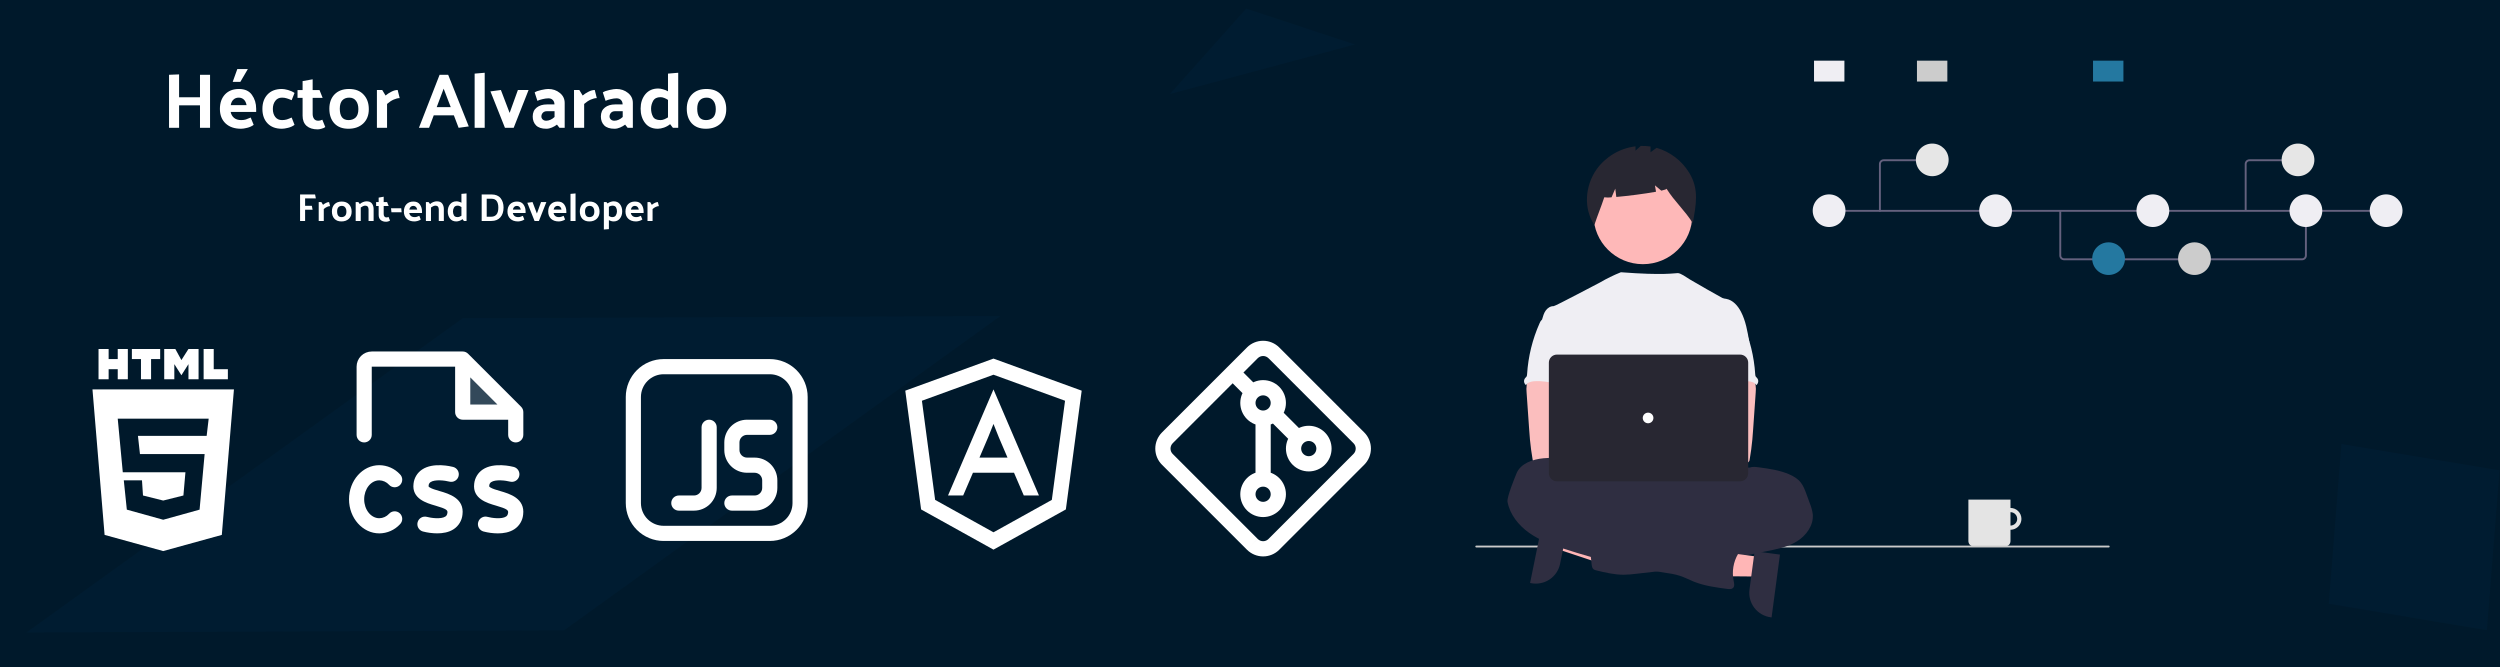 <svg width="1154" height="308" viewBox="0 0 1154 308" fill="none" xmlns="http://www.w3.org/2000/svg">
<rect width="1154" height="308" fill="#E5E5E5"/>
<rect width="1154" height="308" fill="#00192B"/>
<path d="M1147.95 290.9L1153.8 217.123L1080.8 204.944L1074.96 278.72L1147.95 290.9Z" fill="#02385F" fill-opacity="0.12"/>
<path d="M575.226 3.969L625.437 20.52L540.018 43.408L575.226 3.969Z" fill="#02385F" fill-opacity="0.12"/>
<path d="M213.573 146.887L461.77 145.885L260.385 290.961L12.188 291.963L213.573 146.887Z" fill="#02385F" fill-opacity="0.12"/>
<path d="M82.668 34.34V44.888H92.316V34.52H96.96V59H92.316V48.632H82.668V59H78.024V34.52L82.668 34.34ZM109.536 31.892H114.396L110.94 37.796H107.412L109.536 31.892ZM111.264 59.432C108.24 59.432 105.852 58.604 104.1 56.948C102.372 55.292 101.508 53.072 101.508 50.288C101.508 47.504 102.288 45.272 103.848 43.592C105.432 41.912 107.58 41.072 110.292 41.072C113.028 41.072 115.032 41.984 116.304 43.808C117.6 45.608 118.248 47.744 118.248 50.216V51.656H106.476C106.692 52.808 107.22 53.732 108.06 54.428C108.9 55.1 110.004 55.436 111.372 55.436C112.164 55.436 112.872 55.34 113.496 55.148C114.144 54.932 114.888 54.632 115.728 54.248L117.096 57.632C116.28 58.256 115.284 58.712 114.108 59C112.956 59.288 112.008 59.432 111.264 59.432ZM113.82 48.524C113.58 47.348 113.148 46.484 112.524 45.932C111.9 45.356 111.12 45.068 110.184 45.068C109.224 45.068 108.42 45.368 107.772 45.968C107.124 46.544 106.704 47.396 106.512 48.524H113.82ZM130.161 45.068C128.841 45.068 127.809 45.572 127.065 46.58C126.321 47.564 125.949 48.8 125.949 50.288C125.949 51.8 126.321 53.036 127.065 53.996C127.809 54.956 128.841 55.436 130.161 55.436C130.977 55.436 131.709 55.34 132.357 55.148C133.029 54.932 133.785 54.632 134.625 54.248L135.957 57.632C135.141 58.256 134.145 58.712 132.969 59C131.817 59.288 130.869 59.432 130.125 59.432C127.293 59.432 125.085 58.604 123.501 56.948C121.917 55.292 121.125 53.072 121.125 50.288C121.125 47.504 121.917 45.272 123.501 43.592C125.085 41.912 127.293 41.072 130.125 41.072C130.869 41.072 131.805 41.228 132.933 41.54C134.085 41.852 135.093 42.308 135.957 42.908L134.625 46.256C133.785 45.872 133.029 45.584 132.357 45.392C131.709 45.176 130.977 45.068 130.161 45.068ZM150.153 58.64C149.769 58.952 149.217 59.204 148.497 59.396C147.801 59.612 147.177 59.72 146.625 59.72C144.465 59.72 142.761 59.18 141.513 58.1C140.289 56.996 139.677 55.436 139.677 53.42V45.176H137.337V41.576H139.677V37.436L144.321 36.608V41.576H147.489L148.929 45.176H144.321V52.592C144.321 53.504 144.537 54.26 144.969 54.86C145.401 55.436 146.037 55.724 146.877 55.724C147.189 55.724 147.501 55.688 147.813 55.616C148.125 55.544 148.449 55.424 148.785 55.256L150.153 58.64ZM160.812 59.432C158.052 59.432 155.892 58.604 154.332 56.948C152.796 55.268 152.028 53.024 152.028 50.216C152.028 47.432 152.832 45.212 154.44 43.556C156.072 41.9 158.292 41.072 161.1 41.072C164.004 41.072 166.248 41.936 167.832 43.664C169.44 45.368 170.244 47.612 170.244 50.396C170.244 53.18 169.38 55.388 167.652 57.02C165.924 58.628 163.644 59.432 160.812 59.432ZM165.42 50.396C165.42 48.74 165.048 47.444 164.304 46.508C163.584 45.548 162.552 45.068 161.208 45.068C159.84 45.068 158.772 45.488 158.004 46.328C157.236 47.168 156.852 48.452 156.852 50.18C156.852 51.908 157.176 53.216 157.824 54.104C158.496 54.992 159.516 55.436 160.884 55.436C162.228 55.436 163.32 55.04 164.16 54.248C165 53.432 165.42 52.148 165.42 50.396ZM183.558 41.54L184.494 45.284C183.702 45.284 182.778 45.512 181.722 45.968C180.69 46.424 179.67 47.096 178.662 47.984V59H173.982V41.54H176.43L177.978 44.096C178.698 43.472 179.574 42.896 180.606 42.368C181.638 41.816 182.622 41.54 183.558 41.54ZM204.788 40.928L201.584 49.46H208.064L204.788 40.928ZM206.876 34.52L216.38 58.352L211.7 59L209.504 53.24H200.216L198.056 59H193.376L202.916 34.52H206.876ZM223.737 33.584V59H219.093V33.98L223.737 33.584ZM233.084 59L226.388 42.188L231.212 41.54L235.244 52.124L239.06 41.54H243.992L237.116 59H233.084ZM249.896 53.78C249.896 54.284 250.1 54.74 250.508 55.148C250.916 55.532 251.456 55.724 252.128 55.724C252.776 55.724 253.424 55.58 254.072 55.292C254.744 55.004 255.38 54.572 255.98 53.996V51.332H252.452C251.636 51.332 251 51.584 250.544 52.088C250.112 52.592 249.896 53.156 249.896 53.78ZM252.2 59.432C250.064 59.432 248.48 58.916 247.448 57.884C246.416 56.828 245.9 55.46 245.9 53.78C245.9 51.98 246.512 50.6 247.736 49.64C248.96 48.68 250.556 48.2 252.524 48.2H255.944C255.92 47.312 255.656 46.628 255.152 46.148C254.672 45.644 254 45.392 253.136 45.392C252.32 45.392 251.432 45.512 250.472 45.752C249.512 45.968 248.708 46.232 248.06 46.544L246.8 42.656C247.472 42.2 248.492 41.828 249.86 41.54C251.252 41.228 252.32 41.072 253.064 41.072C255.152 41.072 256.94 41.684 258.428 42.908C259.916 44.108 260.66 45.644 260.66 47.516V59H258.248L257.096 57.524C256.448 58.028 255.68 58.472 254.792 58.856C253.928 59.24 253.064 59.432 252.2 59.432ZM274.542 41.54L275.478 45.284C274.686 45.284 273.762 45.512 272.706 45.968C271.674 46.424 270.654 47.096 269.646 47.984V59H264.966V41.54H267.414L268.962 44.096C269.682 43.472 270.558 42.896 271.59 42.368C272.622 41.816 273.606 41.54 274.542 41.54ZM281.361 53.78C281.361 54.284 281.565 54.74 281.973 55.148C282.381 55.532 282.921 55.724 283.593 55.724C284.241 55.724 284.889 55.58 285.537 55.292C286.209 55.004 286.845 54.572 287.445 53.996V51.332H283.917C283.101 51.332 282.465 51.584 282.009 52.088C281.577 52.592 281.361 53.156 281.361 53.78ZM283.665 59.432C281.529 59.432 279.945 58.916 278.913 57.884C277.881 56.828 277.365 55.46 277.365 53.78C277.365 51.98 277.977 50.6 279.201 49.64C280.425 48.68 282.021 48.2 283.989 48.2H287.409C287.385 47.312 287.121 46.628 286.617 46.148C286.137 45.644 285.465 45.392 284.601 45.392C283.785 45.392 282.897 45.512 281.937 45.752C280.977 45.968 280.173 46.232 279.525 46.544L278.265 42.656C278.937 42.2 279.957 41.828 281.325 41.54C282.717 41.228 283.785 41.072 284.529 41.072C286.617 41.072 288.405 41.684 289.893 42.908C291.381 44.108 292.125 45.644 292.125 47.516V59H289.713L288.561 57.524C287.913 58.028 287.145 58.472 286.257 58.856C285.393 59.24 284.529 59.432 283.665 59.432ZM304.891 44.852C303.259 44.852 302.119 45.428 301.471 46.58C300.847 47.732 300.535 48.92 300.535 50.144C300.535 51.512 300.823 52.736 301.399 53.816C301.975 54.896 303.139 55.436 304.891 55.436C305.443 55.436 306.019 55.316 306.619 55.076C307.243 54.812 307.819 54.512 308.347 54.176V46.112C307.819 45.752 307.243 45.452 306.619 45.212C306.019 44.972 305.443 44.852 304.891 44.852ZM313.063 33.584V59H310.615L309.319 57.308C308.527 57.98 307.591 58.508 306.511 58.892C305.455 59.252 304.495 59.432 303.631 59.432C301.087 59.432 299.131 58.544 297.763 56.768C296.395 54.992 295.711 52.784 295.711 50.144C295.711 47.504 296.431 45.296 297.871 43.52C299.335 41.744 301.327 40.856 303.847 40.856C304.495 40.856 305.227 40.976 306.043 41.216C306.859 41.432 307.627 41.744 308.347 42.152V33.98L313.063 33.584ZM325.8 59.432C323.04 59.432 320.88 58.604 319.32 56.948C317.784 55.268 317.016 53.024 317.016 50.216C317.016 47.432 317.82 45.212 319.428 43.556C321.06 41.9 323.28 41.072 326.088 41.072C328.992 41.072 331.236 41.936 332.82 43.664C334.428 45.368 335.232 47.612 335.232 50.396C335.232 53.18 334.368 55.388 332.64 57.02C330.912 58.628 328.632 59.432 325.8 59.432ZM330.408 50.396C330.408 48.74 330.036 47.444 329.292 46.508C328.572 45.548 327.54 45.068 326.196 45.068C324.828 45.068 323.76 45.488 322.992 46.328C322.224 47.168 321.84 48.452 321.84 50.18C321.84 51.908 322.164 53.216 322.812 54.104C323.484 54.992 324.504 55.436 325.872 55.436C327.216 55.436 328.308 55.04 329.148 54.248C329.988 53.432 330.408 52.148 330.408 50.396Z" fill="white"/>
<g filter="url(#filter0_d_9_2)">
<path d="M144.29 92.816H140.834V98H138.512V85.76H145.442L145.802 87.596H140.834V90.998H143.948L144.29 92.816ZM151.904 89.27L152.372 91.142C151.976 91.142 151.514 91.256 150.986 91.484C150.47 91.712 149.96 92.048 149.456 92.492V98H147.116V89.27H148.34L149.114 90.548C149.474 90.236 149.912 89.948 150.428 89.684C150.944 89.408 151.436 89.27 151.904 89.27ZM157.599 98.216C156.219 98.216 155.139 97.802 154.359 96.974C153.591 96.134 153.207 95.012 153.207 93.608C153.207 92.216 153.609 91.106 154.413 90.278C155.229 89.45 156.339 89.036 157.743 89.036C159.195 89.036 160.317 89.468 161.109 90.332C161.913 91.184 162.315 92.306 162.315 93.698C162.315 95.09 161.883 96.194 161.019 97.01C160.155 97.814 159.015 98.216 157.599 98.216ZM159.903 93.698C159.903 92.87 159.717 92.222 159.345 91.754C158.985 91.274 158.469 91.034 157.797 91.034C157.113 91.034 156.579 91.244 156.195 91.664C155.811 92.084 155.619 92.726 155.619 93.59C155.619 94.454 155.781 95.108 156.105 95.552C156.441 95.996 156.951 96.218 157.635 96.218C158.307 96.218 158.853 96.02 159.273 95.624C159.693 95.216 159.903 94.574 159.903 93.698ZM166.11 90.206C166.506 89.81 166.998 89.498 167.586 89.27C168.186 89.042 168.72 88.928 169.188 88.928C170.376 88.928 171.216 89.276 171.708 89.972C172.212 90.668 172.464 91.52 172.464 92.528V98H170.124V92.636C170.124 92.084 169.992 91.664 169.728 91.376C169.464 91.076 169.08 90.926 168.576 90.926C168.24 90.926 167.886 91.016 167.514 91.196C167.154 91.364 166.824 91.562 166.524 91.79V98H164.184V89.27H165.408L166.11 90.206ZM180.026 97.82C179.834 97.976 179.558 98.102 179.198 98.198C178.85 98.306 178.538 98.36 178.262 98.36C177.182 98.36 176.33 98.09 175.706 97.55C175.094 96.998 174.788 96.218 174.788 95.21V91.088H173.618V89.288H174.788V87.218L177.11 86.804V89.288H178.694L179.414 91.088H177.11V94.796C177.11 95.252 177.218 95.63 177.434 95.93C177.65 96.218 177.968 96.362 178.388 96.362C178.544 96.362 178.7 96.344 178.856 96.308C179.012 96.272 179.174 96.212 179.342 96.128L180.026 97.82ZM185.391 93.986H180.693L180.495 92.15H185.211L185.391 93.986ZM191.308 98.216C189.796 98.216 188.602 97.802 187.726 96.974C186.862 96.146 186.43 95.036 186.43 93.644C186.43 92.252 186.82 91.136 187.6 90.296C188.392 89.456 189.466 89.036 190.822 89.036C192.19 89.036 193.192 89.492 193.828 90.404C194.476 91.304 194.8 92.372 194.8 93.608V94.328H188.914C189.022 94.904 189.286 95.366 189.706 95.714C190.126 96.05 190.678 96.218 191.362 96.218C191.758 96.218 192.112 96.17 192.424 96.074C192.748 95.966 193.12 95.816 193.54 95.624L194.224 97.316C193.816 97.628 193.318 97.856 192.73 98C192.154 98.144 191.68 98.216 191.308 98.216ZM192.586 92.762C192.466 92.174 192.25 91.742 191.938 91.466C191.626 91.178 191.236 91.034 190.768 91.034C190.288 91.034 189.886 91.184 189.562 91.484C189.238 91.772 189.028 92.198 188.932 92.762H192.586ZM198.524 90.206C198.92 89.81 199.412 89.498 200 89.27C200.6 89.042 201.134 88.928 201.602 88.928C202.79 88.928 203.63 89.276 204.122 89.972C204.626 90.668 204.878 91.52 204.878 92.528V98H202.538V92.636C202.538 92.084 202.406 91.664 202.142 91.376C201.878 91.076 201.494 90.926 200.99 90.926C200.654 90.926 200.3 91.016 199.928 91.196C199.568 91.364 199.238 91.562 198.938 91.79V98H196.598V89.27H197.822L198.524 90.206ZM211.27 90.926C210.454 90.926 209.884 91.214 209.56 91.79C209.248 92.366 209.092 92.96 209.092 93.572C209.092 94.256 209.236 94.868 209.524 95.408C209.812 95.948 210.394 96.218 211.27 96.218C211.546 96.218 211.834 96.158 212.134 96.038C212.446 95.906 212.734 95.756 212.998 95.588V91.556C212.734 91.376 212.446 91.226 212.134 91.106C211.834 90.986 211.546 90.926 211.27 90.926ZM215.356 85.292V98H214.132L213.484 97.154C213.088 97.49 212.62 97.754 212.08 97.946C211.552 98.126 211.072 98.216 210.64 98.216C209.368 98.216 208.39 97.772 207.706 96.884C207.022 95.996 206.68 94.892 206.68 93.572C206.68 92.252 207.04 91.148 207.76 90.26C208.492 89.372 209.488 88.928 210.748 88.928C211.072 88.928 211.438 88.988 211.846 89.108C212.254 89.216 212.638 89.372 212.998 89.576V85.49L215.356 85.292ZM226.806 98H222.342V85.76H226.878C228.762 85.76 230.16 86.33 231.072 87.47C231.984 88.61 232.44 90.056 232.44 91.808C232.44 93.704 231.948 95.21 230.964 96.326C229.98 97.442 228.594 98 226.806 98ZM226.896 87.74H224.664V96.038H226.77C227.754 96.038 228.54 95.714 229.128 95.066C229.728 94.418 230.028 93.332 230.028 91.808C230.028 90.536 229.776 89.54 229.272 88.82C228.768 88.1 227.976 87.74 226.896 87.74ZM239.12 98.216C237.608 98.216 236.414 97.802 235.538 96.974C234.674 96.146 234.242 95.036 234.242 93.644C234.242 92.252 234.632 91.136 235.412 90.296C236.204 89.456 237.278 89.036 238.634 89.036C240.002 89.036 241.004 89.492 241.64 90.404C242.288 91.304 242.612 92.372 242.612 93.608V94.328H236.726C236.834 94.904 237.098 95.366 237.518 95.714C237.938 96.05 238.49 96.218 239.174 96.218C239.57 96.218 239.924 96.17 240.236 96.074C240.56 95.966 240.932 95.816 241.352 95.624L242.036 97.316C241.628 97.628 241.13 97.856 240.542 98C239.966 98.144 239.492 98.216 239.12 98.216ZM240.398 92.762C240.278 92.174 240.062 91.742 239.75 91.466C239.438 91.178 239.048 91.034 238.58 91.034C238.1 91.034 237.698 91.184 237.374 91.484C237.05 91.772 236.84 92.198 236.744 92.762H240.398ZM246.751 98L243.403 89.594L245.815 89.27L247.831 94.562L249.739 89.27H252.205L248.767 98H246.751ZM257.929 98.216C256.417 98.216 255.223 97.802 254.347 96.974C253.483 96.146 253.051 95.036 253.051 93.644C253.051 92.252 253.441 91.136 254.221 90.296C255.013 89.456 256.087 89.036 257.443 89.036C258.811 89.036 259.813 89.492 260.449 90.404C261.097 91.304 261.421 92.372 261.421 93.608V94.328H255.535C255.643 94.904 255.907 95.366 256.327 95.714C256.747 96.05 257.299 96.218 257.983 96.218C258.379 96.218 258.733 96.17 259.045 96.074C259.369 95.966 259.741 95.816 260.161 95.624L260.845 97.316C260.437 97.628 259.939 97.856 259.351 98C258.775 98.144 258.301 98.216 257.929 98.216ZM259.207 92.762C259.087 92.174 258.871 91.742 258.559 91.466C258.247 91.178 257.857 91.034 257.389 91.034C256.909 91.034 256.507 91.184 256.183 91.484C255.859 91.772 255.649 92.198 255.553 92.762H259.207ZM265.668 85.292V98H263.346V85.49L265.668 85.292ZM272.033 98.216C270.653 98.216 269.573 97.802 268.793 96.974C268.025 96.134 267.641 95.012 267.641 93.608C267.641 92.216 268.043 91.106 268.847 90.278C269.663 89.45 270.773 89.036 272.177 89.036C273.629 89.036 274.751 89.468 275.543 90.332C276.347 91.184 276.749 92.306 276.749 93.698C276.749 95.09 276.317 96.194 275.453 97.01C274.589 97.814 273.449 98.216 272.033 98.216ZM274.337 93.698C274.337 92.87 274.151 92.222 273.779 91.754C273.419 91.274 272.903 91.034 272.231 91.034C271.547 91.034 271.013 91.244 270.629 91.664C270.245 92.084 270.053 92.726 270.053 93.59C270.053 94.454 270.215 95.108 270.539 95.552C270.875 95.996 271.385 96.218 272.069 96.218C272.741 96.218 273.287 96.02 273.707 95.624C274.127 95.216 274.337 94.574 274.337 93.698ZM282.614 96.218C283.418 96.218 283.982 95.93 284.306 95.354C284.63 94.766 284.792 94.172 284.792 93.572C284.792 92.888 284.648 92.276 284.36 91.736C284.072 91.196 283.49 90.926 282.614 90.926C282.362 90.926 282.098 90.974 281.822 91.07C281.558 91.154 281.306 91.274 281.066 91.43V95.714C281.306 95.858 281.558 95.978 281.822 96.074C282.098 96.17 282.362 96.218 282.614 96.218ZM278.744 89.27H279.932L280.436 89.918C280.832 89.618 281.294 89.378 281.822 89.198C282.35 89.018 282.818 88.928 283.226 88.928C284.51 88.928 285.494 89.372 286.178 90.26C286.862 91.148 287.204 92.252 287.204 93.572C287.204 94.892 286.85 95.996 286.142 96.884C285.446 97.772 284.474 98.216 283.226 98.216C282.914 98.216 282.56 98.162 282.164 98.054C281.78 97.946 281.414 97.796 281.066 97.604V101.762L278.744 101.942V89.27ZM293.595 98.216C292.083 98.216 290.889 97.802 290.013 96.974C289.149 96.146 288.717 95.036 288.717 93.644C288.717 92.252 289.107 91.136 289.887 90.296C290.679 89.456 291.753 89.036 293.109 89.036C294.477 89.036 295.479 89.492 296.115 90.404C296.763 91.304 297.087 92.372 297.087 93.608V94.328H291.201C291.309 94.904 291.573 95.366 291.993 95.714C292.413 96.05 292.965 96.218 293.649 96.218C294.045 96.218 294.399 96.17 294.711 96.074C295.035 95.966 295.407 95.816 295.827 95.624L296.511 97.316C296.103 97.628 295.605 97.856 295.017 98C294.441 98.144 293.967 98.216 293.595 98.216ZM294.873 92.762C294.753 92.174 294.537 91.742 294.225 91.466C293.913 91.178 293.523 91.034 293.055 91.034C292.575 91.034 292.173 91.184 291.849 91.484C291.525 91.772 291.315 92.198 291.219 92.762H294.873ZM303.674 89.27L304.142 91.142C303.746 91.142 303.284 91.256 302.756 91.484C302.24 91.712 301.73 92.048 301.226 92.492V98H298.886V89.27H300.11L300.884 90.548C301.244 90.236 301.682 89.948 302.198 89.684C302.714 89.408 303.206 89.27 303.674 89.27Z" fill="white"/>
</g>
<path d="M334.338 204.231C334.338 201.448 335.443 198.778 337.411 196.81C339.38 194.842 342.049 193.736 344.833 193.736H355.328C356.256 193.736 357.145 194.105 357.801 194.761C358.458 195.417 358.826 196.307 358.826 197.234C358.826 198.162 358.458 199.052 357.801 199.708C357.145 200.364 356.256 200.733 355.328 200.733H344.833C343.905 200.733 343.015 201.101 342.359 201.757C341.703 202.413 341.334 203.303 341.334 204.231V207.729C341.334 208.657 341.703 209.547 342.359 210.203C343.015 210.859 343.905 211.228 344.833 211.228H348.331C351.114 211.228 353.784 212.334 355.752 214.302C357.72 216.27 358.826 218.939 358.826 221.723V225.221C358.826 228.005 357.72 230.674 355.752 232.642C353.784 234.611 351.114 235.716 348.331 235.716H337.836C336.908 235.716 336.018 235.348 335.362 234.692C334.706 234.036 334.338 233.146 334.338 232.218C334.338 231.29 334.706 230.4 335.362 229.744C336.018 229.088 336.908 228.72 337.836 228.72H348.331C349.259 228.72 350.149 228.351 350.805 227.695C351.461 227.039 351.829 226.149 351.829 225.221V221.723C351.829 220.795 351.461 219.905 350.805 219.249C350.149 218.593 349.259 218.225 348.331 218.225H344.833C342.049 218.225 339.38 217.119 337.411 215.151C335.443 213.182 334.338 210.513 334.338 207.729V204.231ZM330.839 197.234C330.839 196.307 330.471 195.417 329.814 194.761C329.158 194.105 328.269 193.736 327.341 193.736C326.413 193.736 325.523 194.105 324.867 194.761C324.211 195.417 323.842 196.307 323.842 197.234V225.221C323.842 226.149 323.474 227.039 322.818 227.695C322.162 228.351 321.272 228.72 320.344 228.72H313.347C312.419 228.72 311.53 229.088 310.874 229.744C310.218 230.4 309.849 231.29 309.849 232.218C309.849 233.146 310.218 234.036 310.874 234.692C311.53 235.348 312.419 235.716 313.347 235.716H320.344C323.128 235.716 325.797 234.611 327.765 232.642C329.733 230.674 330.839 228.005 330.839 225.221V197.234ZM288.859 183.241C288.859 178.602 290.702 174.153 293.982 170.872C297.262 167.592 301.711 165.749 306.351 165.749H355.328C359.967 165.749 364.416 167.592 367.696 170.872C370.977 174.153 372.82 178.602 372.82 183.241V232.218C372.82 236.857 370.977 241.306 367.696 244.587C364.416 247.867 359.967 249.71 355.328 249.71H306.351C301.711 249.71 297.262 247.867 293.982 244.587C290.702 241.306 288.859 236.857 288.859 232.218V183.241ZM306.351 172.746C303.567 172.746 300.898 173.852 298.929 175.82C296.961 177.788 295.855 180.457 295.855 183.241V232.218C295.855 235.001 296.961 237.671 298.929 239.639C300.898 241.607 303.567 242.713 306.351 242.713H355.328C358.111 242.713 360.781 241.607 362.749 239.639C364.717 237.671 365.823 235.001 365.823 232.218V183.241C365.823 180.457 364.717 177.788 362.749 175.82C360.781 173.852 358.111 172.746 355.328 172.746H306.351Z" fill="white"/>
<path d="M458.591 165.525L417.874 180.33L425.182 235.157L458.591 253.715L492.001 235.15L499.309 180.33L458.591 165.525ZM458.591 172.97L491.626 184.983L485.525 230.742L458.591 245.704L431.654 230.742L425.556 184.983L458.591 172.97ZM458.591 179.743L437.601 228.72H444.598L449.111 218.225H468.072L472.585 228.72H479.581L458.591 179.743ZM458.591 195.66L458.661 195.87L461.11 201.992L465.063 211.228H452.119L456.072 201.992L458.521 195.87L458.591 195.66Z" fill="white"/>
<path d="M575.605 160.388L536.368 199.618L541.334 204.584L580.564 165.354L575.605 160.388ZM536.368 214.517L575.598 253.754L580.564 248.78L541.334 209.55L536.368 214.517ZM590.503 253.747L629.733 214.524L624.767 209.55L585.537 248.78L590.503 253.747ZM629.733 199.611L590.503 160.388L585.537 165.354L624.767 204.584L629.733 199.618V199.611ZM629.733 214.524C630.713 213.545 631.489 212.376 632.019 211.098C632.549 209.819 632.822 208.448 632.822 207.064C632.822 205.68 632.549 204.309 632.019 203.03C631.489 201.752 630.713 200.59 629.733 199.611L624.767 204.577C625.094 204.904 625.354 205.291 625.531 205.718C625.708 206.145 625.799 206.602 625.799 207.064C625.799 207.526 625.708 207.983 625.531 208.41C625.354 208.837 625.094 209.224 624.767 209.55L629.733 214.524ZM575.598 253.754C576.577 254.733 577.745 255.509 579.024 256.039C580.303 256.569 581.674 256.842 583.058 256.842C584.442 256.842 585.813 256.569 587.091 256.039C588.37 255.509 589.532 254.733 590.511 253.754L585.537 248.787C585.211 249.115 584.831 249.374 584.404 249.551C583.977 249.728 583.52 249.819 583.058 249.819C582.596 249.819 582.138 249.728 581.712 249.551C581.285 249.374 580.898 249.115 580.571 248.787L575.598 253.754ZM536.368 199.618C535.389 200.597 534.612 201.766 534.082 203.044C533.553 204.323 533.28 205.694 533.28 207.078C533.28 208.462 533.553 209.833 534.082 211.112C534.612 212.39 535.389 213.552 536.368 214.531L541.334 209.557C541.007 209.231 540.748 208.851 540.571 208.424C540.394 207.997 540.302 207.54 540.302 207.078C540.302 206.616 540.394 206.159 540.571 205.732C540.748 205.305 541.007 204.911 541.334 204.584L536.368 199.618ZM580.564 165.361C580.891 165.034 581.278 164.775 581.705 164.598C582.131 164.421 582.589 164.33 583.051 164.33C583.513 164.33 583.97 164.421 584.397 164.598C584.824 164.775 585.211 165.034 585.537 165.361L590.503 160.388C589.525 159.409 588.356 158.632 587.077 158.103C585.799 157.573 584.428 157.3 583.044 157.3C581.66 157.3 580.289 157.573 579.01 158.103C577.731 158.632 576.57 159.409 575.591 160.388L580.557 165.354L580.564 165.361ZM566.516 174.444L573.54 181.468L578.513 176.495L571.489 169.471L566.516 174.444ZM583.051 189.51C582.119 189.51 581.226 189.14 580.567 188.482C579.909 187.823 579.539 186.93 579.539 185.998H572.515C572.515 188.793 573.625 191.473 575.601 193.449C577.577 195.425 580.256 196.535 583.051 196.535V189.51ZM586.563 185.998C586.563 186.93 586.193 187.823 585.534 188.482C584.876 189.14 583.982 189.51 583.051 189.51V196.535C585.845 196.535 588.525 195.425 590.501 193.449C592.477 191.473 593.587 188.793 593.587 185.998H586.563ZM583.051 182.486C583.982 182.486 584.876 182.856 585.534 183.515C586.193 184.174 586.563 185.067 586.563 185.998H593.587C593.587 183.204 592.477 180.524 590.501 178.548C588.525 176.572 585.845 175.462 583.051 175.462V182.486ZM583.051 175.462C580.256 175.462 577.577 176.572 575.601 178.548C573.625 180.524 572.515 183.204 572.515 185.998H579.539C579.539 185.067 579.909 184.174 580.567 183.515C581.226 182.856 582.119 182.486 583.051 182.486V175.462ZM587.588 195.509L598.125 206.045L603.091 201.072L592.555 190.536L587.588 195.509ZM604.123 210.583C603.192 210.583 602.299 210.213 601.64 209.554C600.981 208.896 600.611 208.002 600.611 207.071H593.587C593.587 209.865 594.697 212.545 596.673 214.521C598.649 216.497 601.329 217.607 604.123 217.607V210.583ZM607.635 207.071C607.635 208.002 607.265 208.896 606.607 209.554C605.948 210.213 605.055 210.583 604.123 210.583V217.607C606.918 217.607 609.598 216.497 611.574 214.521C613.55 212.545 614.66 209.865 614.66 207.071H607.635ZM604.123 203.559C605.055 203.559 605.948 203.929 606.607 204.588C607.265 205.246 607.635 206.139 607.635 207.071H614.66C614.66 204.277 613.55 201.597 611.574 199.621C609.598 197.645 606.918 196.535 604.123 196.535V203.559ZM604.123 196.535C601.329 196.535 598.649 197.645 596.673 199.621C594.697 201.597 593.587 204.277 593.587 207.071H600.611C600.611 206.139 600.981 205.246 601.64 204.588C602.299 203.929 603.192 203.559 604.123 203.559V196.535ZM579.539 193.023V221.119H586.563V193.023H579.539ZM583.051 231.656C582.119 231.656 581.226 231.286 580.567 230.627C579.909 229.968 579.539 229.075 579.539 228.143H572.515C572.515 230.938 573.625 233.618 575.601 235.594C577.577 237.57 580.256 238.68 583.051 238.68V231.656ZM586.563 228.143C586.563 229.075 586.193 229.968 585.534 230.627C584.876 231.286 583.982 231.656 583.051 231.656V238.68C585.845 238.68 588.525 237.57 590.501 235.594C592.477 233.618 593.587 230.938 593.587 228.143H586.563ZM583.051 224.631C583.982 224.631 584.876 225.001 585.534 225.66C586.193 226.319 586.563 227.212 586.563 228.143H593.587C593.587 225.349 592.477 222.669 590.501 220.693C588.525 218.717 585.845 217.607 583.051 217.607V224.631ZM583.051 217.607C580.256 217.607 577.577 218.717 575.601 220.693C573.625 222.669 572.515 225.349 572.515 228.143H579.539C579.539 227.212 579.909 226.319 580.567 225.66C581.226 225.001 582.119 224.631 583.051 224.631V217.607Z" fill="white"/>
<path opacity="0.2" d="M238.071 190.238H213.582V165.749L238.071 190.238Z" fill="white"/>
<path d="M168.103 230.469C168.103 235.279 171.243 239.215 175.1 239.215C175.944 239.197 176.776 239.007 177.545 238.657C178.313 238.306 179.002 237.803 179.569 237.177C179.882 236.828 180.263 236.545 180.687 236.346C181.112 236.146 181.572 236.035 182.041 236.017C182.509 235.999 182.977 236.075 183.415 236.242C183.854 236.408 184.255 236.661 184.593 236.986C184.932 237.31 185.202 237.699 185.387 238.13C185.573 238.561 185.67 239.025 185.672 239.494C185.675 239.963 185.583 240.428 185.402 240.861C185.221 241.293 184.955 241.685 184.62 242.013C183.403 243.325 181.931 244.375 180.294 245.097C178.657 245.819 176.889 246.198 175.1 246.211C167.382 246.211 161.107 239.149 161.107 230.469C161.107 221.789 167.382 214.726 175.1 214.726C176.889 214.74 178.657 215.119 180.294 215.841C181.931 216.563 183.403 217.612 184.62 218.924C184.955 219.252 185.221 219.644 185.402 220.077C185.583 220.51 185.675 220.975 185.672 221.444C185.67 221.913 185.573 222.376 185.387 222.807C185.202 223.238 184.932 223.627 184.593 223.952C184.255 224.276 183.854 224.529 183.415 224.696C182.977 224.862 182.509 224.939 182.041 224.921C181.572 224.903 181.112 224.791 180.687 224.592C180.263 224.393 179.882 224.11 179.569 223.761C179.001 223.136 178.312 222.633 177.544 222.283C176.776 221.932 175.944 221.742 175.1 221.723C171.243 221.723 168.103 225.659 168.103 230.469ZM202.912 226.669C201.163 226.161 199.352 225.641 198.342 224.99C197.791 224.635 197.804 224.552 197.853 224.159C197.859 223.841 197.942 223.529 198.094 223.25C198.246 222.97 198.463 222.732 198.727 222.554C200.739 221.189 205.44 221.797 207.399 222.309C208.296 222.545 209.251 222.415 210.053 221.947C210.854 221.479 211.437 220.712 211.673 219.814C211.909 218.916 211.779 217.962 211.311 217.16C210.843 216.359 210.076 215.776 209.179 215.54C208.251 215.299 199.995 213.257 194.822 216.746C193.727 217.481 192.806 218.447 192.126 219.577C191.446 220.707 191.023 221.972 190.886 223.284C190.012 230.228 196.851 232.209 200.944 233.39C206.222 234.916 206.686 235.541 206.533 236.709C206.397 237.763 205.982 238.17 205.597 238.428C203.586 239.766 198.963 239.11 197.048 238.585C196.159 238.349 195.212 238.473 194.414 238.93C193.615 239.387 193.029 240.14 192.781 241.026C192.534 241.912 192.646 242.86 193.092 243.665C193.539 244.469 194.285 245.065 195.168 245.324C197.335 245.892 199.565 246.186 201.806 246.198C204.355 246.198 207.184 245.761 209.454 244.248C210.574 243.504 211.516 242.52 212.21 241.369C212.905 240.217 213.336 238.926 213.473 237.588C214.457 230.032 207.233 227.919 202.912 226.669ZM230.899 226.669C229.15 226.161 227.339 225.641 226.329 224.99C225.783 224.635 225.791 224.552 225.84 224.159C225.846 223.841 225.929 223.529 226.081 223.25C226.233 222.97 226.45 222.732 226.714 222.554C228.726 221.189 233.422 221.797 235.381 222.309C236.279 222.545 237.234 222.415 238.035 221.947C238.837 221.479 239.42 220.712 239.656 219.814C239.892 218.916 239.762 217.962 239.294 217.16C238.826 216.359 238.059 215.776 237.161 215.54C236.238 215.299 227.978 213.257 222.805 216.746C221.714 217.484 220.798 218.451 220.122 219.581C219.446 220.71 219.025 221.974 218.891 223.284C218.016 230.228 224.86 232.209 228.949 233.39C234.222 234.916 234.686 235.541 234.537 236.709C234.402 237.763 233.986 238.17 233.597 238.428C231.586 239.766 226.968 239.11 225.052 238.585C224.157 238.336 223.199 238.452 222.39 238.909C221.58 239.366 220.986 240.125 220.736 241.021C220.487 241.916 220.603 242.874 221.06 243.683C221.517 244.493 222.277 245.088 223.172 245.337C225.341 245.905 227.573 246.199 229.815 246.211C232.36 246.211 235.193 245.774 237.463 244.261C238.582 243.517 239.523 242.533 240.217 241.382C240.911 240.23 241.342 238.939 241.477 237.601C242.444 230.032 235.22 227.919 230.895 226.669H230.899ZM164.605 200.733V169.247C164.605 167.392 165.342 165.612 166.654 164.3C167.966 162.988 169.746 162.251 171.602 162.251H213.582C214.042 162.25 214.497 162.34 214.921 162.516C215.346 162.692 215.732 162.949 216.057 163.274L240.546 187.763C240.871 188.088 241.128 188.474 241.304 188.898C241.479 189.323 241.569 189.778 241.569 190.238V200.733C241.569 201.661 241.2 202.55 240.544 203.206C239.888 203.862 238.998 204.231 238.071 204.231C237.143 204.231 236.253 203.862 235.597 203.206C234.941 202.55 234.572 201.661 234.572 200.733V193.736H213.582C212.654 193.736 211.764 193.367 211.108 192.711C210.452 192.055 210.084 191.165 210.084 190.238V169.247H171.602V200.733C171.602 201.661 171.233 202.55 170.577 203.206C169.921 203.862 169.031 204.231 168.103 204.231C167.176 204.231 166.286 203.862 165.63 203.206C164.974 202.55 164.605 201.661 164.605 200.733ZM217.08 186.739H229.622L217.08 174.193V186.739Z" fill="white"/>
<path d="M80.466 168.081L83.731 173.212L86.996 168.081V175.078H91.661V161.085H86.996L83.731 166.215L80.932 161.085H75.801V175.078H80.466V168.081ZM105.188 175.078V170.414H98.657V161.085H93.993V175.078H105.188ZM65.073 175.078H69.737V165.749H73.936V161.085H60.875V165.749H65.073V175.078ZM50.147 170.414H54.345V175.078H59.009V161.085H54.345V165.749H50.147V161.085H45.482V175.078H50.147V170.414ZM42.683 179.743L48.281 246.911L75.335 254.374L102.389 246.911L107.986 179.743H42.683ZM95.392 201.199H63.674L64.606 209.595H94.459L92.127 235.25L75.335 239.914L58.543 235.25L57.143 221.723H65.539L66.006 228.72L75.335 231.052L84.664 228.72L85.597 217.991H56.677L54.345 193.27H96.325L95.392 201.199Z" fill="white"/>
<g clip-path="url(#clip0_9_2)">
<path d="M928.04 234.472C927.04 234.472 926.064 234.768 925.233 235.32C924.402 235.873 923.755 236.659 923.372 237.578C922.99 238.497 922.89 239.508 923.085 240.484C923.28 241.46 923.761 242.356 924.467 243.06C925.174 243.763 926.074 244.242 927.054 244.436C928.034 244.631 929.05 244.531 929.973 244.15C930.896 243.77 931.685 243.125 932.24 242.298C932.795 241.47 933.091 240.498 933.091 239.503C933.091 238.169 932.559 236.889 931.612 235.946C930.664 235.002 929.379 234.472 928.04 234.472ZM928.04 242.599C927.425 242.599 926.824 242.417 926.312 242.077C925.801 241.737 925.403 241.253 925.167 240.687C924.932 240.122 924.871 239.499 924.99 238.899C925.11 238.298 925.407 237.747 925.841 237.314C926.276 236.881 926.83 236.586 927.433 236.467C928.036 236.347 928.661 236.408 929.229 236.643C929.797 236.877 930.283 237.274 930.625 237.783C930.966 238.292 931.149 238.891 931.149 239.503C931.149 240.324 930.821 241.111 930.238 241.692C929.655 242.272 928.864 242.599 928.04 242.599Z" fill="#E4E4E4"/>
<path d="M908.609 230.603H928.04V249.752C928.04 250.42 927.773 251.061 927.298 251.534C926.824 252.007 926.18 252.272 925.508 252.272H911.141C910.469 252.272 909.825 252.007 909.351 251.534C908.876 251.061 908.609 250.42 908.609 249.752V230.603Z" fill="#E4E4E4"/>
<path d="M973.438 252.71H681.394C681.286 252.699 681.186 252.647 681.113 252.567C681.04 252.486 681 252.381 681 252.273C681 252.164 681.04 252.059 681.113 251.979C681.186 251.898 681.286 251.847 681.394 251.835H973.438C973.546 251.847 973.646 251.898 973.719 251.979C973.792 252.059 973.832 252.164 973.832 252.273C973.832 252.381 973.792 252.486 973.719 252.567C973.646 252.647 973.546 252.699 973.438 252.71Z" fill="#CACACA"/>
<path d="M720.311 244.44L718.505 253.333L752.092 264.503L754.758 251.378L720.311 244.44Z" fill="#FFB6B6"/>
<path d="M723.688 242.759L720.13 260.273L720.13 260.273C719.528 263.233 717.771 265.834 715.244 267.504C712.716 269.173 709.627 269.775 706.654 269.176L706.29 269.103L712.115 240.429L723.688 242.759Z" fill="#2F2E41"/>
<path d="M758.373 121.945C770.968 121.945 781.179 111.778 781.179 99.236C781.179 86.694 770.968 76.527 758.373 76.527C745.777 76.527 735.566 86.694 735.566 99.236C735.566 111.778 745.777 121.945 758.373 121.945Z" fill="#FEB8B8"/>
<path d="M779.674 79.644C776.264 74.131 770.927 70.069 764.689 68.239L761.889 70.273V67.632C760.391 67.403 758.875 67.315 757.361 67.369L754.945 69.545V67.55C751.369 67.992 747.923 69.168 744.826 71.002C741.728 72.837 739.046 75.291 736.949 78.209C731.703 85.739 730.818 96.215 735.977 103.806C737.393 99.471 739.112 95.405 740.529 91.071C741.642 91.222 742.77 91.227 743.885 91.087L745.608 87.083L746.089 90.918C751.431 90.454 759.353 89.437 764.416 88.505L763.923 85.563L766.869 88.008C768.42 87.652 769.341 87.329 769.265 87.083C773.031 93.128 777.64 96.989 781.405 103.034C782.835 94.51 784.481 87.423 779.674 79.644Z" fill="#282732"/>
<path d="M765.793 247.84C798.224 247.84 824.515 240.517 824.515 231.484C824.515 222.451 798.224 215.128 765.793 215.128C733.362 215.128 707.071 222.451 707.071 231.484C707.071 240.517 733.362 247.84 765.793 247.84Z" fill="#2F2E41"/>
<path d="M807.422 157.633C806.638 152.935 805.829 148.147 803.636 143.915C802.195 141.143 799.907 138.501 796.823 137.953C796.216 137.899 795.619 137.761 795.049 137.544C794.146 137.11 782.003 130.208 780.073 129.006C778.416 127.974 775.8 126.063 774.481 126.063C773.154 126.034 768.066 127.213 748.206 125.667C744.866 127.002 741.631 128.586 738.529 130.405C738.465 130.363 717.917 141.351 717.145 141.322C715.683 141.26 714.324 142.192 713.485 143.366C712.648 144.54 712.255 145.993 711.843 147.398C716.331 157.35 720.438 167.316 724.926 177.268C725.136 177.643 725.248 178.065 725.251 178.494C725.16 178.94 724.97 179.359 724.692 179.72C722.491 183.241 722.561 187.669 722.802 191.807C723.042 195.945 723.34 200.316 721.483 204.025C720.977 205.044 720.321 205.976 719.84 206.994C718.715 209.3 718.308 216.677 718.965 219.155L801.301 221.503C799.53 216.658 807.422 157.633 807.422 157.633Z" fill="#EFEEF3"/>
<path d="M704.726 177.709C704.562 178.893 704.545 180.092 704.677 181.279L705.857 198.155C705.968 199.745 706.077 201.332 706.227 202.918C706.51 205.997 706.933 209.052 707.458 212.102C707.469 212.535 707.653 212.946 707.969 213.244C708.285 213.542 708.706 213.704 709.141 213.693C714.336 214.787 719.703 214.743 725.004 214.445C733.094 213.996 753.791 213.145 755.056 211.509C756.32 209.874 755.583 207.228 753.935 205.906C752.286 204.583 724.973 201.359 724.973 201.359C725.24 199.253 726.045 197.269 726.809 195.27C728.181 191.724 729.462 188.061 729.486 184.262C729.511 180.464 728.074 176.47 724.949 174.293C722.378 172.507 719.068 172.175 715.935 172.249C713.656 172.314 709.718 171.77 707.636 172.658C705.989 173.38 705.034 176.103 704.726 177.709Z" fill="#FBBEBE"/>
<path d="M807.568 215.856C808.935 215.337 810.442 215.525 811.908 215.721C816.627 216.363 821.415 217.022 825.788 218.899C827.841 219.774 829.796 220.943 831.184 222.664C832.415 224.213 833.135 226.111 833.817 227.979L835.394 232.281C836.064 233.897 836.526 235.591 836.769 237.323C837.262 242.471 833.726 247.325 829.279 249.999C824.832 252.674 819.596 253.626 814.496 254.624C809.395 255.621 804.275 256.725 799.195 257.895C796.826 258.507 794.422 258.978 791.997 259.305C786.56 259.918 780.877 259.015 775.71 260.806C773.657 261.522 771.641 262.585 769.511 263.08C768.095 263.376 766.664 263.593 765.224 263.73L755.447 264.842C753.458 265.107 751.457 265.26 749.451 265.3C745.181 265.3 740.98 264.293 736.833 263.286C736.392 263.209 735.973 263.04 735.602 262.791C734.945 262.276 734.801 261.364 734.707 260.538C734.288 256.883 733.921 253.223 733.607 249.56C733.509 248.37 733.435 247.082 734.088 246.08C734.909 244.854 736.511 244.469 737.973 244.231C744.172 243.222 750.452 242.788 756.731 242.935C759.117 240.56 763.051 240.547 766.176 239.255C767.326 238.729 768.439 238.127 769.507 237.452C775.097 234.204 781.343 232.239 787.792 231.699C789.055 231.66 790.31 231.482 791.534 231.167C793.952 230.419 796.158 228.382 798.642 228.881C798.95 228.035 799.163 226.902 799.873 226.322C800.225 226.023 800.661 225.823 800.986 225.504C801.672 224.813 801.733 223.725 801.63 222.76C801.527 221.795 801.297 220.806 801.548 219.865C801.652 219.509 801.806 219.169 802.004 218.855C803.231 216.739 805.092 215.652 807.568 215.856Z" fill="#2F2E41"/>
<path d="M711.605 147.701C711.206 148.118 710.895 148.612 710.694 149.153C707.375 156.602 705.414 164.58 704.904 172.713C704.913 173.11 704.821 173.502 704.637 173.854C704.456 174.088 704.254 174.306 704.034 174.504C703.842 174.731 703.696 174.993 703.606 175.275C703.516 175.558 703.482 175.855 703.507 176.151C703.533 176.446 703.616 176.734 703.753 176.997C703.89 177.26 704.077 177.494 704.305 177.685C704.342 177.717 704.38 177.747 704.42 177.776C705.097 176.506 706.719 176.091 708.161 175.981C715.063 175.437 721.806 178.635 728.73 178.393C728.241 176.713 727.539 175.098 727.14 173.397C725.379 165.844 729.773 157.621 727.079 150.347C726.541 148.891 725.641 147.46 724.225 146.822C723.638 146.587 723.024 146.425 722.398 146.341C720.648 146.026 717.166 144.68 715.474 145.22C714.85 145.421 714.604 146.005 714.086 146.359C713.3 146.859 712.257 147.042 711.605 147.701Z" fill="#EFEEF3"/>
<path d="M807.471 172.658C805.389 171.77 801.451 172.314 799.172 172.249C796.039 172.175 792.729 172.507 790.159 174.293C787.034 176.47 785.596 180.464 785.621 184.262C785.646 188.061 786.927 191.724 788.299 195.27C789.062 197.269 789.867 199.253 790.134 201.359C790.134 201.359 762.821 204.583 761.173 205.906C759.524 207.228 758.787 209.874 760.052 211.509C761.316 213.145 800.771 214.787 805.966 213.693C806.401 213.704 806.823 213.542 807.138 213.244C807.454 212.946 807.638 212.535 807.65 212.102C808.175 209.052 808.598 205.997 808.881 202.918C809.031 201.332 809.14 199.745 809.25 198.155L810.431 181.279C810.562 180.092 810.546 178.893 810.381 177.709C810.074 176.103 809.119 173.38 807.471 172.658Z" fill="#FBBEBE"/>
<path d="M801.021 146.359C800.504 146.005 800.257 145.421 799.633 145.22C797.942 144.68 794.459 146.026 792.71 146.341C792.083 146.425 791.469 146.587 790.882 146.822C789.466 147.46 788.567 148.891 788.029 150.347C785.335 157.621 789.729 165.844 787.967 173.397C787.569 175.098 786.866 176.713 786.378 178.393C793.301 178.635 800.044 175.437 806.947 175.981C808.388 176.091 810.01 176.506 810.688 177.776C810.727 177.747 810.765 177.717 810.803 177.685C811.03 177.494 811.218 177.26 811.354 176.997C811.491 176.734 811.575 176.446 811.6 176.151C811.625 175.855 811.591 175.558 811.501 175.275C811.411 174.993 811.266 174.731 811.074 174.504C810.854 174.306 810.652 174.088 810.47 173.854C810.286 173.502 810.194 173.11 810.203 172.713C809.693 164.58 807.733 156.602 804.413 149.153C804.212 148.612 803.902 148.118 803.502 147.701C802.85 147.042 801.807 146.859 801.021 146.359Z" fill="#EFEEF3"/>
<path d="M812.568 257.135L811.367 266.129L775.957 265.798L777.729 252.524L812.568 257.135Z" fill="#FFB6B6"/>
<path d="M821.629 256L817.758 285L817.39 284.951C814.384 284.553 811.659 282.983 809.816 280.584C807.973 278.186 807.161 275.157 807.561 272.164L807.561 272.163L809.925 254.451L821.629 256Z" fill="#2F2E41"/>
<path d="M729.262 220.408C729.262 220.817 728.618 220.408 728.559 219.97C728.107 216.662 725.47 213.934 722.399 212.61C719.327 211.285 715.828 211.215 712.502 211.53C707.472 212.004 701.825 213.922 699.986 218.604C699.551 219.698 695.473 229.444 695.871 231.636C696.943 237.483 700.959 242.484 705.825 245.947C710.691 249.411 716.377 251.48 722.049 253.346C737.044 258.271 752.429 261.93 768.041 264.284C770.571 264.665 773.125 265.016 775.548 265.826C777.716 266.549 779.744 267.633 781.864 268.483C786.791 270.454 792.093 271.158 797.345 271.849C798.24 271.964 799.267 272.045 799.928 271.44C800.782 270.652 800.499 269.277 800.256 268.144C799.365 263.838 800.113 259.355 802.355 255.567C803.234 254.095 804.377 252.586 804.211 250.882C804.014 248.895 802.026 247.488 800.047 247.169C798.068 246.85 796.056 247.321 794.067 247.578C793.386 247.734 792.672 247.663 792.035 247.378C791.739 247.179 791.472 246.943 791.238 246.674C789.869 245.359 788.117 244.51 786.232 244.247C784.348 243.985 782.429 244.324 780.75 245.215C780.015 245.624 778.904 244.712 778.139 244.369L769.503 240.476C759.582 236.007 749.611 231.516 739.115 228.687C738.278 228.523 737.482 228.193 736.774 227.718C736.253 227.309 735.879 226.754 735.399 226.299C734.351 225.313 732.892 224.921 731.637 224.221C730.382 223.522 728.975 221.81 729.262 220.408Z" fill="#2F2E41"/>
<path d="M751.618 214.499C755.018 214.499 757.773 211.754 757.773 208.369C757.773 204.984 755.018 202.24 751.618 202.24C748.219 202.24 745.463 204.984 745.463 208.369C745.463 211.754 748.219 214.499 751.618 214.499Z" fill="#FBBEBE"/>
<path d="M765.248 214.499C768.647 214.499 771.403 211.754 771.403 208.369C771.403 204.984 768.647 202.24 765.248 202.24C761.848 202.24 759.092 204.984 759.092 208.369C759.092 211.754 761.848 214.499 765.248 214.499Z" fill="#FBBEBE"/>
<path d="M803.243 222.181H718.678C717.691 222.18 716.744 221.789 716.046 221.094C715.348 220.398 714.955 219.456 714.954 218.473V167.387C714.955 166.404 715.348 165.462 716.046 164.767C716.744 164.071 717.691 163.68 718.678 163.679H803.243C804.231 163.68 805.177 164.071 805.875 164.767C806.573 165.462 806.966 166.404 806.967 167.387V218.473C806.966 219.456 806.573 220.398 805.875 221.094C805.177 221.789 804.231 222.18 803.243 222.181Z" fill="#282732"/>
<path d="M760.756 195.383C762.116 195.383 763.219 194.285 763.219 192.93C763.219 191.575 762.116 190.477 760.756 190.477C759.395 190.477 758.292 191.575 758.292 192.93C758.292 194.285 759.395 195.383 760.756 195.383Z" fill="white"/>
<path d="M1062.64 120.136H952.775C952.192 120.135 951.633 119.905 951.221 119.494C950.809 119.084 950.577 118.527 950.577 117.947V97.327H951.456V117.947C951.456 118.295 951.595 118.629 951.843 118.875C952.09 119.122 952.425 119.26 952.775 119.261H1062.64C1062.99 119.26 1063.33 119.122 1063.58 118.875C1063.82 118.629 1063.96 118.295 1063.96 117.947V97.183H1064.84V117.947C1064.84 118.527 1064.61 119.084 1064.2 119.494C1063.79 119.905 1063.23 120.135 1062.64 120.136Z" fill="#64617E"/>
<path d="M1102.47 96.889H844.291V97.764H1102.47V96.889Z" fill="#64617E"/>
<path d="M844.31 104.789C848.487 104.789 851.873 101.418 851.873 97.258C851.873 93.099 848.487 89.727 844.31 89.727C840.133 89.727 836.747 93.099 836.747 97.258C836.747 101.418 840.133 104.789 844.31 104.789Z" fill="#EFEEF3"/>
<path d="M921.166 104.789C925.343 104.789 928.729 101.418 928.729 97.258C928.729 93.099 925.343 89.727 921.166 89.727C916.989 89.727 913.603 93.099 913.603 97.258C913.603 101.418 916.989 104.789 921.166 104.789Z" fill="#EFEEF3"/>
<path d="M973.325 126.925C977.502 126.925 980.888 123.553 980.888 119.394C980.888 115.235 977.502 111.863 973.325 111.863C969.148 111.863 965.762 115.235 965.762 119.394C965.762 123.553 969.148 126.925 973.325 126.925Z" fill="#2478A0"/>
<path d="M1012.98 126.925C1017.15 126.925 1020.54 123.553 1020.54 119.394C1020.54 115.235 1017.15 111.863 1012.98 111.863C1008.8 111.863 1005.41 115.235 1005.41 119.394C1005.41 123.553 1008.8 126.925 1012.98 126.925Z" fill="#CCCCCC"/>
<path d="M993.763 104.789C997.94 104.789 1001.33 101.418 1001.33 97.258C1001.33 93.099 997.94 89.727 993.763 89.727C989.585 89.727 986.199 93.099 986.199 97.258C986.199 101.418 989.585 104.789 993.763 104.789Z" fill="#EFEEF3"/>
<path d="M1101.44 104.789C1105.61 104.789 1109 101.418 1109 97.258C1109 93.099 1105.61 89.727 1101.44 89.727C1097.26 89.727 1093.87 93.099 1093.87 97.258C1093.87 101.418 1097.26 104.789 1101.44 104.789Z" fill="#EFEEF3"/>
<path d="M1064.4 104.789C1068.58 104.789 1071.97 101.418 1071.97 97.258C1071.97 93.099 1068.58 89.727 1064.4 89.727C1060.23 89.727 1056.84 93.099 1056.84 97.258C1056.84 101.418 1060.23 104.789 1064.4 104.789Z" fill="#EFEEF3"/>
<path d="M980.17 28H966.142V37.627H980.17V28Z" fill="#2478A0"/>
<path d="M851.38 28H837.351V37.627H851.38V28Z" fill="#EFEEF3"/>
<path d="M898.896 28H884.867V37.627H898.896V28Z" fill="#CCCCCC"/>
<path d="M867.763 97.764C867.647 97.764 867.535 97.718 867.452 97.636C867.37 97.554 867.323 97.443 867.323 97.327V75.716C867.324 75.135 867.556 74.579 867.968 74.169C868.38 73.758 868.939 73.528 869.522 73.527H890.923C891.039 73.527 891.151 73.573 891.233 73.655C891.316 73.737 891.362 73.849 891.362 73.965C891.362 74.081 891.316 74.192 891.233 74.274C891.151 74.356 891.039 74.402 890.923 74.402H869.522C869.172 74.403 868.837 74.541 868.59 74.787C868.342 75.034 868.203 75.368 868.203 75.716V97.327C868.203 97.443 868.156 97.554 868.074 97.636C867.992 97.718 867.88 97.764 867.763 97.764Z" fill="#64617E"/>
<path d="M891.928 81.332C896.105 81.332 899.492 77.96 899.492 73.801C899.492 69.642 896.105 66.27 891.928 66.27C887.751 66.27 884.365 69.642 884.365 73.801C884.365 77.96 887.751 81.332 891.928 81.332Z" fill="#E6E6E6"/>
<path d="M1037.04 97.327H1036.16V75.716C1036.16 75.135 1036.39 74.579 1036.8 74.169C1037.21 73.758 1037.77 73.528 1038.35 73.527H1059.76V74.402H1038.35C1038 74.403 1037.67 74.541 1037.42 74.787C1037.17 75.034 1037.04 75.368 1037.04 75.716V97.327Z" fill="#64617E"/>
<path d="M1060.76 81.332C1064.94 81.332 1068.32 77.96 1068.32 73.801C1068.32 69.642 1064.94 66.27 1060.76 66.27C1056.58 66.27 1053.2 69.642 1053.2 73.801C1053.2 77.96 1056.58 81.332 1060.76 81.332Z" fill="#E6E6E6"/>
</g>
<defs>
<filter id="filter0_d_9_2" x="134.512" y="85.292" width="173.63" height="24.65" filterUnits="userSpaceOnUse" color-interpolation-filters="sRGB">
<feFlood flood-opacity="0" result="BackgroundImageFix"/>
<feColorMatrix in="SourceAlpha" type="matrix" values="0 0 0 0 0 0 0 0 0 0 0 0 0 0 0 0 0 0 127 0" result="hardAlpha"/>
<feOffset dy="4"/>
<feGaussianBlur stdDeviation="2"/>
<feColorMatrix type="matrix" values="0 0 0 0 0 0 0 0 0 0 0 0 0 0 0 0 0 0 0.25 0"/>
<feBlend mode="normal" in2="BackgroundImageFix" result="effect1_dropShadow_9_2"/>
<feBlend mode="normal" in="SourceGraphic" in2="effect1_dropShadow_9_2" result="shape"/>
</filter>
<clipPath id="clip0_9_2">
<rect width="428" height="257" fill="white" transform="translate(681 28)"/>
</clipPath>
</defs>
</svg>
